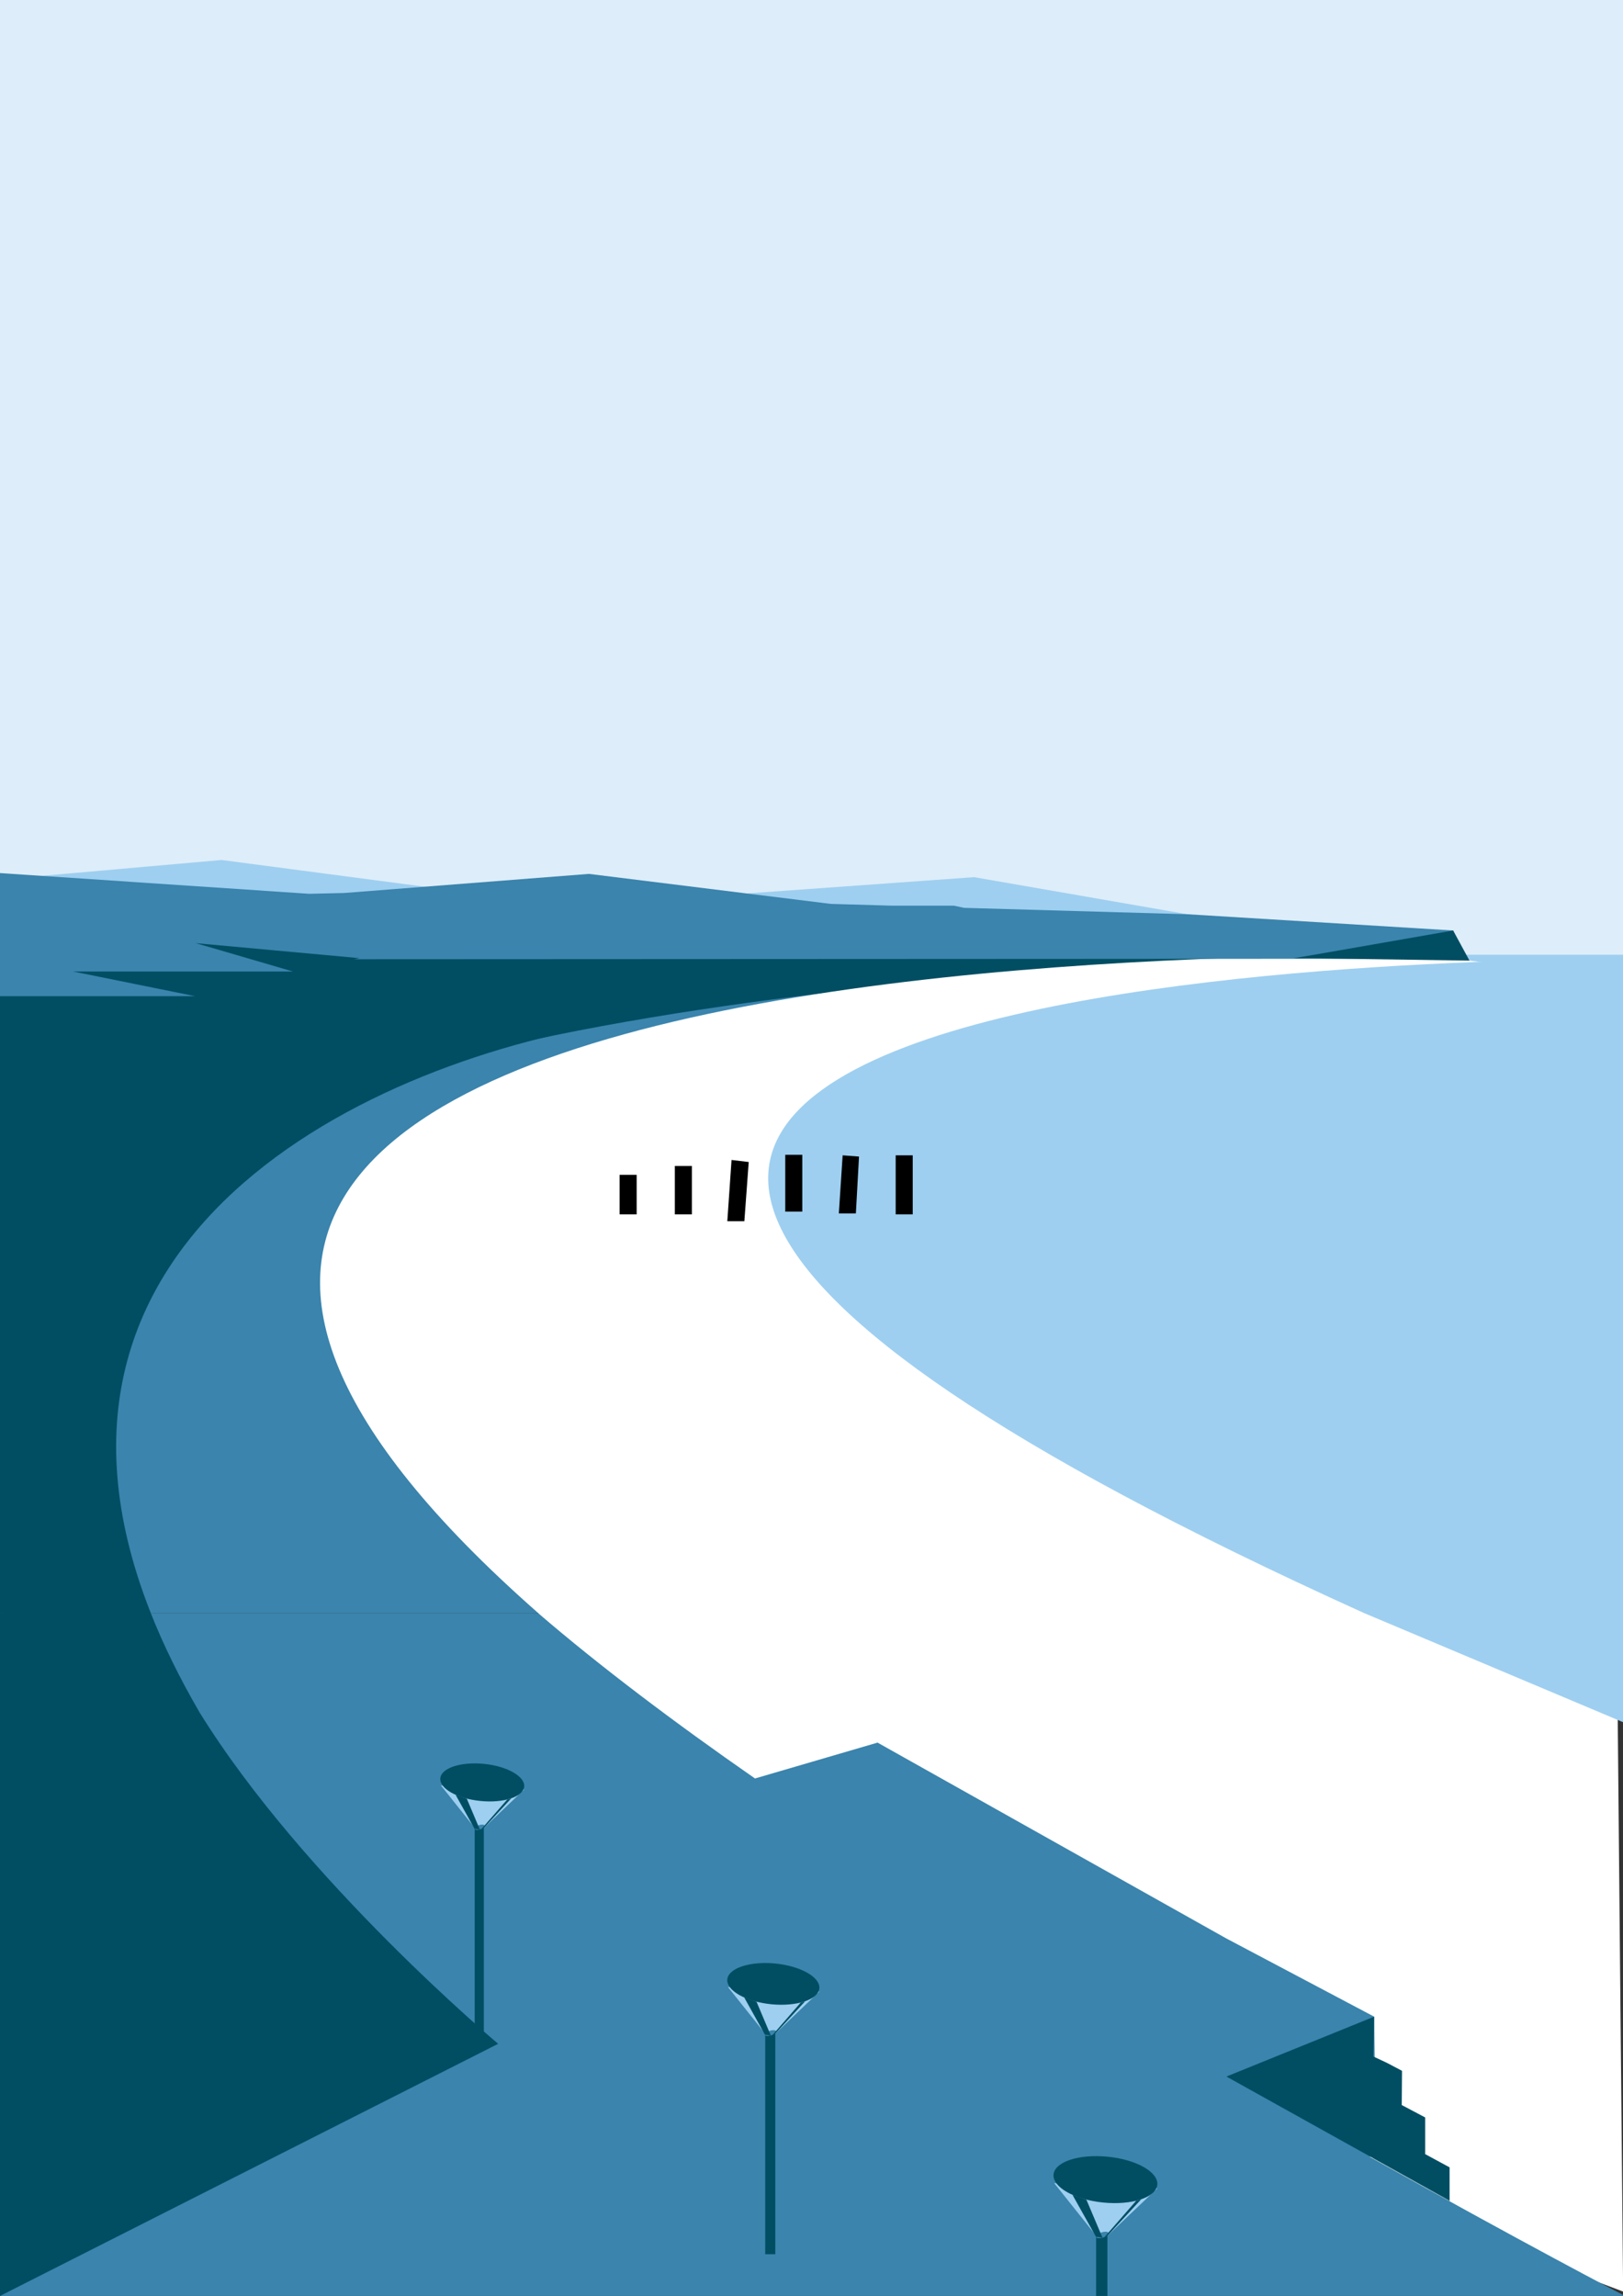 <svg
	version="1.1"
	xmlns="http://www.w3.org/2000/svg"
	xmlns:xlink="http://www.w3.org/1999/xlink" x="0" y="0"
	width="100%" height="100%"
	viewBox="0, 0, 1190.5, 1683.8"
	preserveAspectRatio="xMidYMid slice"
>
  <rect x="0" y="0" width="1190.5" height="1683.8" fill="#333333" stroke="none"/>
  <g id="espl_under" class="primary">
    <path fill="#3A84AD" d="M1190.6 1183H0V652.2l1190.6-10z"/>
  </g>
  <g id="sky" class="lightest">
    <path fill="#DDEDF9" d="M0 0h1190.6v703.1H0z"/>
  </g>
  <g id="hills_bg" fill="#9ECFF0" class="lighter">
    <path d="M20 643.3l39.7 44 343.4-1.2-24.9-27-215.7-28.4z"/>
    <path d="M496.8 658.9l76.8 31.9 325.6 7.5-7.5-24.2-177.2-30.8z"/>
  </g>
  <g id="land" fill="#014E63" class="darker">
    <path d="M964 702.5l-450.4-.6H0V1183h94.9S-17.2 1025 131 870.2c147.7-154.4 833-167.7 833-167.7z"/>
    <path d="M0 670.8h384.5v64.3H0z"/>
  </g>
  <g class="white">
	  <path id="white" fill="#FFF" d="M394.8 1183c-628.2-552.3 795.8-479.6 795.8-479.6l-4.7 479.6 4.7 497.6-649.9-245.8L394.8 1183z"/>
  </g>
  <g id="sea" fill="#9ECFF0" class="lighter">
    <path d="M1190.5 1263l-189.9-80c-1084.2-490.7 189.9-479.6 189.9-479.6"/>
    <path d="M1190.6 700.2h-117.1l4.4 4.3 112.7 13.8z"/>
  </g>
  <g id="hills_main" class="primary">
    <path id="hills" fill="#3A84AD" d="M1074.6 703.1l-8.7-20.7-194.7-11.9-164.1-4.7-7.4-1.6h-45.6l-44.7-1.3-177.4-22-179.5 14-25.6.6L0 640.3v90.3h143.2l-89.5-18.1h161.2l-53-15.5-18.3-5.3 120.1 11-4.1.8z"/>
  </g>
  <g id="esplanade" class="primary">
    <path id="splanade" fill="#3A84AD" d="M1004.4 1581.6l4.9.7-1.3-103.3-108.7-57.5L643.7 1278l-89.9 26.3c-59.3-41.2-113.9-82.4-159.1-121.3H94.8l176.3 311.1L0 1683.8h1191.9s-77.5-40.4-187.5-102.2z"/>
  </g>
  <g id="land_over" fill="#014E63" class="darker">
    <path d="M146.3 1255.7c-14.8-25.5-26.7-49.8-35.9-73.2-.1-.4-.3-.9-.4-1.3h-.1C-.4 899 283.5 771.5 470.1 747.5c-335.7 37-425.3 94.4-425.3 94.4l-17.3 340.4c-16.7.4-27.5.7-27.5.7v500.8l365.4-184.9S222.5 1379 146.3 1255.7z"/>
    <g>
      <path d="M1007.4 1582.9v.1l55.9 31.2v-.3z"/>
      <path d="M1045.4 1579.8v-26.9l-17.2-9.1.2-25.1-10.8-5.7-10.2-4.8.5-29.2-108.3 43.9 107.8 60 55.9 31v-24.4z"/>
    </g>
    <path id="bluff" d="M964 700.2l-15.3 2.6h14.4l114.8 1.7-12-22.1z"/>
  </g>
  <g id="piles" class="darkest">
      <path d="M657 847.3h12.5v43.3H657z"/>
      <path d="M615.3 889.9h12.5l2.3-41.7-12-.9z"/>
      <path d="M576 846.9h12.5v41.7H576z"/>
      <path d="M533.5 895.6H546l3.2-43.4-12.6-1.5z"/>
      <path d="M495 855.1h12.5v35.5H495z"/>
      <path d="M454.5 861.6H467v29h-12.5z"/>
  </g>
  <g id="lights">
    <g id="lampstands" class="darkest">
      <path fill="#014E63" d="M561.3 1448.1h7.4v205.1h-7.4z"/>
      <path fill="#014E63" d="M804 1590.8h8.3v93H804z"/>
      <path fill="#014E63" d="M348.2 1301h6.7v196.6h-6.7z"/>
    </g>
    <g id="lamplights" class="lighter">
      <path fill="#9ECFF0" d="M601 1460.6l-32.4 30.9h-7.3l-27.3-34.2z"/>
      <path fill="#9ECFF0" d="M848.9 1604.9l-36.5 34.7H804l-30.7-38.5z"/>
      <path fill="#9ECFF0" d="M384.5 1312.4l-29.5 28.1h-6.8l-24.8-31.1z"/>
    </g>
    <g id="lampshades" class="darkest">
      <path fill="#014E63" d="M601 1458.3c-.8 8.2-16.6 13.4-35.2 11.6-18.6-1.9-33.1-10-32.3-18.3.8-8.2 16.6-13.4 35.2-11.6 18.7 1.9 33.1 10.1 32.3 18.3z"/>
      <path fill="#3A84AD" d="M569.4 1489.8c.1 1-1.7 2.3-4 3-2.3.6-4.2.4-4.3-.6-.1-1 1.7-2.3 4-3 2.3-.6 4.2-.3 4.3.6z"/>
      <path fill="#014E63" d="M545.9 1464.9l15.2 27.3 4.3.6-10.5-24.8z"/>
      <path fill="#014E63" d="M568.6 1491.5l22-23.8-3.3 1-20.6 23.7z"/>
      <path fill="#014E63" d="M848.9 1602.3c-.9 9.3-18.7 15.1-39.7 13-21-2.1-37.3-11.3-36.4-20.6.9-9.3 18.7-15.1 39.7-13 21 2 37.3 11.3 36.4 20.6z"/>
      <path fill="#3A84AD" d="M813.2 1637.8c.1 1.1-1.9 2.6-4.5 3.3-2.6.7-4.7.4-4.8-.7-.1-1.1 1.9-2.6 4.5-3.3 2.5-.8 4.7-.4 4.8.7z"/>
      <path fill="#014E63" d="M786.7 1609.7l17.2 30.7 4.8.7-11.8-27.9z"/>
      <path fill="#014E63" d="M812.4 1639.6l24.7-26.7-3.7 1.1-23.2 26.6z"/>
      <path fill="#014E63" d="M384.5 1310.3c-.7 7.5-15.1 12.2-32.1 10.5-17-1.7-30.2-9.1-29.4-16.7.7-7.5 15.1-12.2 32.1-10.5 16.9 1.7 30.1 9.2 29.4 16.7z"/>
      <path fill="#3A84AD" d="M355.6 1339c.1.9-1.5 2.1-3.6 2.7-2.1.6-3.8.3-3.9-.6-.1-.9 1.5-2.1 3.6-2.7 2.1-.5 3.8-.3 3.9.6z"/>
      <path fill="#014E63" d="M334.2 1316.3l13.9 24.9 3.9.6-9.6-22.7z"/>
      <path fill="#014E63" d="M355 1340.5l20-21.6-3 .9-18.8 21.5z"/>
    </g>
  </g>
</svg>
<!--viewBox="0, 0, 3000, 3000"-->